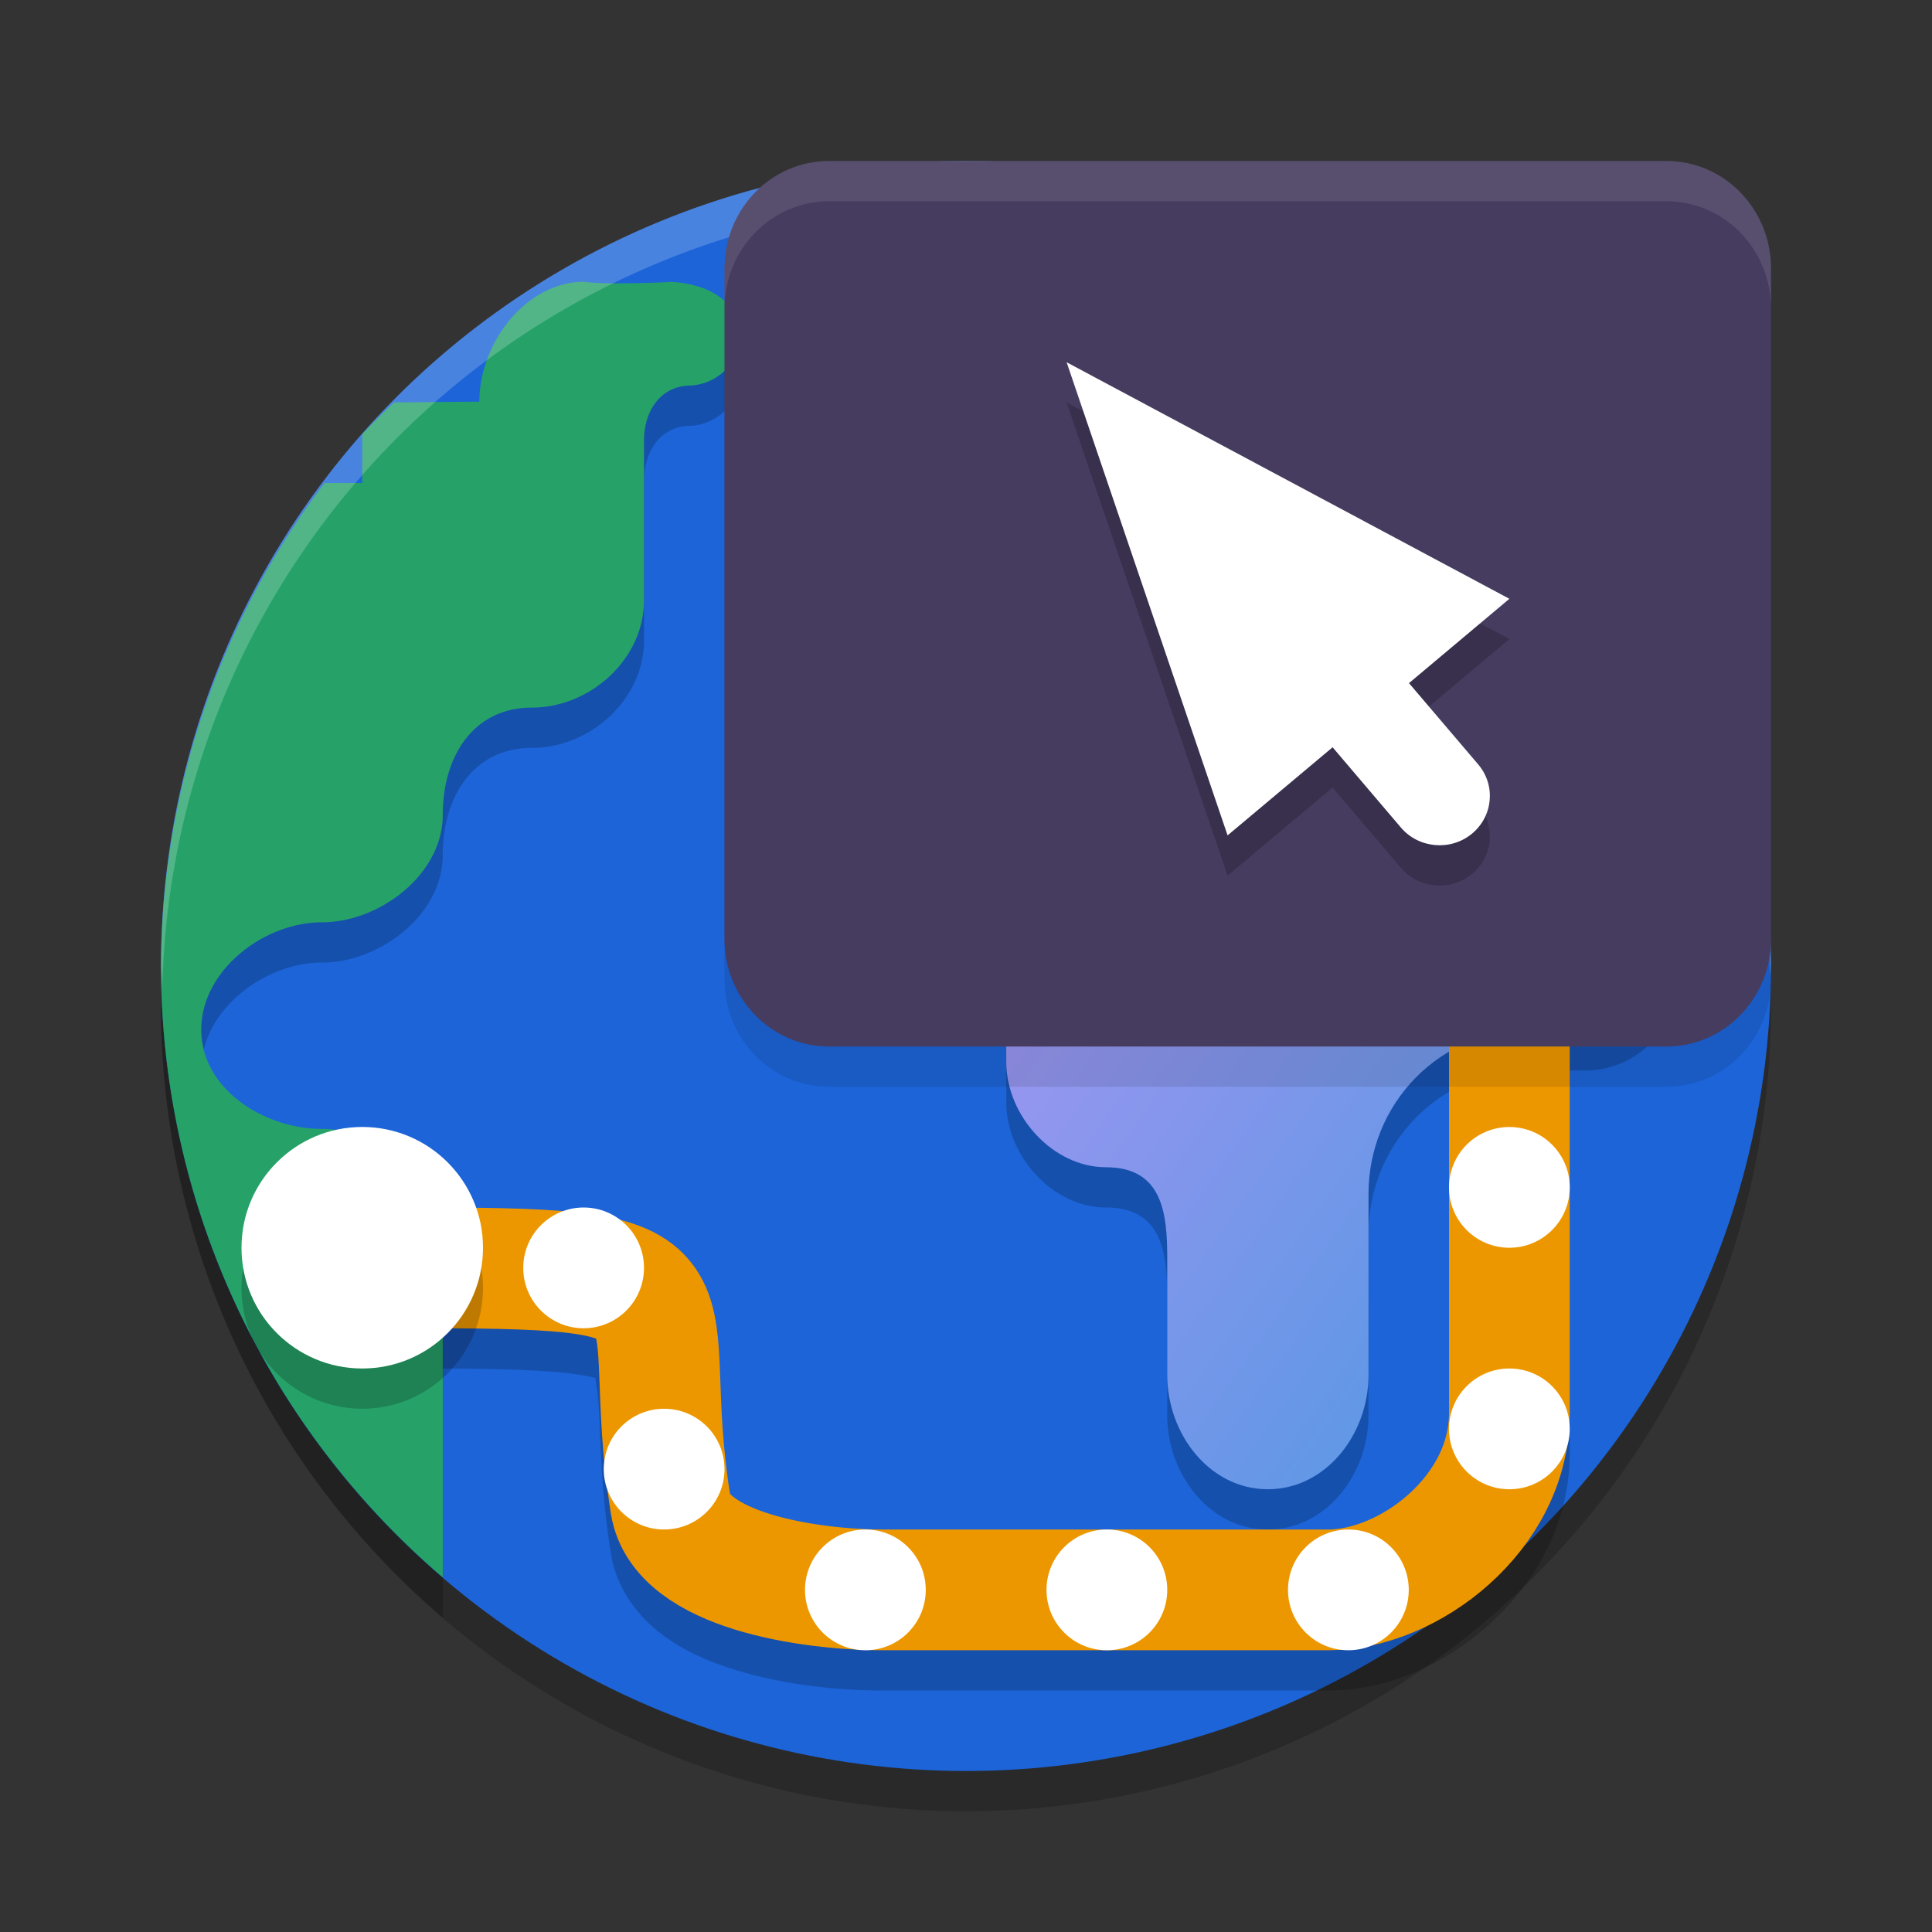 <svg xmlns="http://www.w3.org/2000/svg" width="48" height="48" version="1.1"><rect width="100%" height="100%" fill="#333333" stroke="none"/><defs>
<linearGradient id="ucPurpleBlue" x1="0%" y1="0%" x2="100%" y2="100%">
  <stop offset="0%" style="stop-color:#B794F4;stop-opacity:1"/>
  <stop offset="100%" style="stop-color:#4299E1;stop-opacity:1"/>
</linearGradient>
</defs>
 <circle style="opacity:0.2" cx="24" cy="25" r="20"/>
 <circle style="fill:#1c64d8" cx="24" cy="24" r="20"/>
 <path style="opacity:0.2" d="m 14.52,8.001 c -1.441,0 -2.609,1.506 -2.609,2.979 l -2.121,0.02 A 20,20 0 0 0 9,11.788 V 13.001 H 8.064 A 20,20 0 0 0 4,25 20,20 0 0 0 11,40.188 v -8.473 c 4.6e-5,-1.473 -1.561,-2.668 -3.002,-2.668 C 6.557,29.047 5,28.055 5,26.581 5,25.108 6.557,23.915 7.998,23.915 9.439,23.915 11,22.721 11,21.247 c 0,-1.473 0.774,-2.666 2.215,-2.666 C 14.656,18.581 16,17.387 16,15.913 v -3.961 c 0,-0.758 0.425,-1.373 1.166,-1.373 0.744,-0.046 1.312,-0.698 1.268,-1.459 C 18.142,8.33 17.429,8.044 16.656,8.004 16.523,8.02 14.94,8.078 14.52,8.001 Z m 17.801,6.414 C 31.039,14.415 30,15.478 30,16.788 v 1.012 c 0,1.31 -1.041,2.373 -2.322,2.373 C 26.136,20.29 24.885,21.662 25,23.239 v 4.143 C 25,28.727 26.163,30 27.479,30 28.884,30 29,31.148 29,32.254 v 2.906 c 0,1.475 1.057,2.84 2.5,2.84 1.442,-0.001 2.501,-1.366 2.5,-2.84 v -4.502 c 0,-1.081 0.421,-2.118 1.17,-2.881 0.748,-0.763 1.763,-1.189 2.82,-1.188 l 1.389,0.008 c 0.615,0.001 1.207,-0.247 1.643,-0.691 0.434,-0.444 0.68,-1.047 0.68,-1.676 v -7.443 c 0,-1.31 -1.04,-2.373 -2.322,-2.373 z"/>
 <path style="opacity:0.2" d="m 36,26 v 10.113 c 0,0.744 -0.379,1.453 -1.002,2.012 -0.623,0.559 -1.473,0.875 -2,0.875 h -11.062 c -0.792,0 -1.954,-0.121 -2.789,-0.379 -0.418,-0.129 -0.748,-0.296 -0.902,-0.414 -0.155,-0.118 -0.11,-0.11 -0.104,-0.066 -0.199,-1.242 -0.219,-2.186 -0.25,-3.008 -0.031,-0.822 0.007,-1.609 -0.525,-2.488 -0.532,-0.879 -1.556,-1.306 -2.588,-1.465 C 13.745,31.02 12.466,31 10.6,31 v 3 c 1.833,0 3.055,0.042 3.719,0.145 0.664,0.102 0.53,0.137 0.48,0.055 -0.05,-0.082 0.064,0.263 0.094,1.047 0.03,0.784 0.056,1.921 0.287,3.367 0.138,0.864 0.677,1.546 1.248,1.98 0.571,0.434 1.196,0.696 1.834,0.893 C 19.537,41.88 20.882,42 21.936,42 h 11.062 c 1.474,0 2.876,-0.631 4.004,-1.643 C 38.13,39.346 39,37.861 39,36.113 V 26 Z"/>
 <path fill="url(#ucPurpleBlue)" d="m 29.999,15.788 v 1.012 c 0,1.31 -1.039,2.373 -2.321,2.373 C 26.137,19.289 24.885,20.662 25,22.239 v 4.142 C 25,27.726 26.162,29 27.478,29 28.884,29 29,30.147 29,31.254 v 2.907 C 29,35.636 30.057,37 31.5,37 c 1.442,-0.001 2.502,-1.365 2.5,-2.84 v -4.502 c 0,-1.081 0.42,-2.117 1.169,-2.88 0.748,-0.763 1.763,-1.19 2.82,-1.189 l 1.39,0.009 c 0.615,0.001 1.206,-0.247 1.642,-0.691 0.434,-0.444 0.679,-1.047 0.679,-1.676 V 15.788 c 0,-1.31 -1.038,-2.373 -2.321,-2.373 h -7.059 c -1.281,0 -2.321,1.063 -2.321,2.373 z"/>
 <path style="fill:#26a269" d="M 14.52 7 C 13.079 7 11.91 8.506 11.91 9.979 L 9.789 9.998 A 20 20 0 0 0 9 10.787 L 9 12 L 8.064 12 A 20 20 0 0 0 4 24 A 20 20 0 0 0 11 39.188 L 11 30.715 C 11 29.242 9.439 28.047 7.998 28.047 C 6.557 28.047 5 27.054 5 25.58 C 5 24.107 6.557 22.914 7.998 22.914 C 9.439 22.914 11 21.72 11 20.246 C 11 18.773 11.774 17.58 13.215 17.58 C 14.656 17.58 16 16.386 16 14.912 L 16 10.951 C 16 10.193 16.425 9.578 17.166 9.578 C 17.91 9.533 18.478 8.88 18.434 8.119 C 18.137 7.316 17.405 7.032 16.617 7 C 17 7 15 7.088 14.52 7 z"/>
 <path style="fill:none;stroke:#ed9700;stroke-width:3" d="M 37.5,25 V 35.113 C 37.5,37.604 35,39.5 32.998,39.5 H 21.936 C 20.091,39.5 16.922,39.018 16.66,37.377 15.8,32 18,31.5 10.6,31.5 v 0"/>
 <path style="fill:#ffffff" d="M 39,29.5 C 39,30.329 38.329,31 37.5,31 36.671,31 36,30.329 36,29.5 36,28.671 36.671,28 37.5,28 38.329,28 39,28.671 39,29.5 Z m 0,0"/>
 <path style="opacity:0.2" d="M 12,32 C 12,33.657 10.657,35 9,35 7.343,35 6,33.657 6,32 6,30.343 7.343,28.999 9,28.999 10.657,28.999 12,30.343 12,32 Z m 0,0"/>
 <path style="fill:#ffffff" d="M 12,31 C 12,32.657 10.657,34 9,34 7.343,34 6,32.657 6,31 6,29.343 7.343,27.999 9,27.999 10.657,27.999 12,29.343 12,31 Z m 0,0"/>
 <path style="fill:#ffffff" d="M 39,35.5 C 39,36.329 38.329,37 37.5,37 36.671,37 36,36.329 36,35.5 36,34.671 36.671,34 37.5,34 38.329,34 39,34.671 39,35.5 Z m 0,0"/>
 <path style="fill:#ffffff" d="M 35,39.5 C 35,40.329 34.329,41 33.5,41 32.671,41 32,40.329 32,39.5 32,38.671 32.671,38 33.5,38 34.329,38 35,38.671 35,39.5 Z m 0,0"/>
 <path style="fill:#ffffff" d="M 29,39.5 C 29,40.329 28.329,41 27.5,41 26.671,41 26,40.329 26,39.5 26,38.671 26.671,38 27.5,38 28.329,38 29,38.671 29,39.5 Z m 0,0"/>
 <path style="fill:#ffffff" d="M 23,39.5 C 23,40.329 22.329,41 21.5,41 20.671,41 20,40.329 20,39.5 20,38.671 20.671,38 21.5,38 22.329,38 23,38.671 23,39.5 Z m 0,0"/>
 <path style="fill:#ffffff" d="M 18,36.5 C 18,37.329 17.329,38 16.5,38 15.671,38 15,37.329 15,36.5 15,35.671 15.671,35 16.5,35 17.329,35 18,35.671 18,36.5 Z m 0,0"/>
 <path style="fill:#ffffff" d="M 16,31.5 C 16,32.329 15.329,33 14.5,33 13.671,33 13,32.329 13,31.5 13,30.671 13.671,30 14.5,30 15.329,30 16,30.671 16,31.5 Z m 0,0"/>
 <path style="opacity:0.2;fill:#ffffff" d="M 24 4 A 20 20 0 0 0 4 24 A 20 20 0 0 0 4.035 24.5 A 20 20 0 0 1 24 5 A 20 20 0 0 1 43.982 24.25 A 20 20 0 0 0 44 24 A 20 20 0 0 0 24 4 z"/>
 <path style="opacity:0.1" d="M 20.595,5 H 41.405 C 42.838,5 44,6.194 44,7.667 V 24.333 C 44,25.806 42.838,27 41.405,27 H 20.595 C 19.162,27 18,25.806 18,24.333 V 7.667 C 18,6.194 19.162,5 20.595,5 Z m 0,0"/>
 <path style="fill:#463c5f" d="M 20.595,4 H 41.405 C 42.838,4 44,5.194 44,6.667 V 23.333 C 44,24.806 42.838,26 41.405,26 H 20.595 C 19.162,26 18,24.806 18,23.333 V 6.667 C 18,5.194 19.162,4 20.595,4 Z m 0,0"/>
 <path style="opacity:0.2" d="m 26.5,10 3.999,11.755 2.609,-2.189 1.696,1.993 c 0.442,0.52 1.231,0.591 1.762,0.158 0.529,-0.434 0.602,-1.205 0.16,-1.725 L 35.006,17.972 37.5,15.877 Z"/>
 <path style="fill:#ffffff" d="m 26.5,9 3.999,11.755 2.609,-2.189 1.696,1.993 c 0.442,0.52 1.231,0.591 1.762,0.158 0.529,-0.434 0.602,-1.205 0.16,-1.725 L 35.006,16.972 37.5,14.877 Z"/>
 <path style="fill:#ffffff;opacity:0.1" d="M 20.596 4 C 19.162 4 18 5.193 18 6.666 L 18 7.666 C 18 6.193 19.162 5 20.596 5 L 41.404 5 C 42.838 5 44 6.193 44 7.666 L 44 6.666 C 44 5.193 42.838 4 41.404 4 L 20.596 4 z"/>
</svg>
